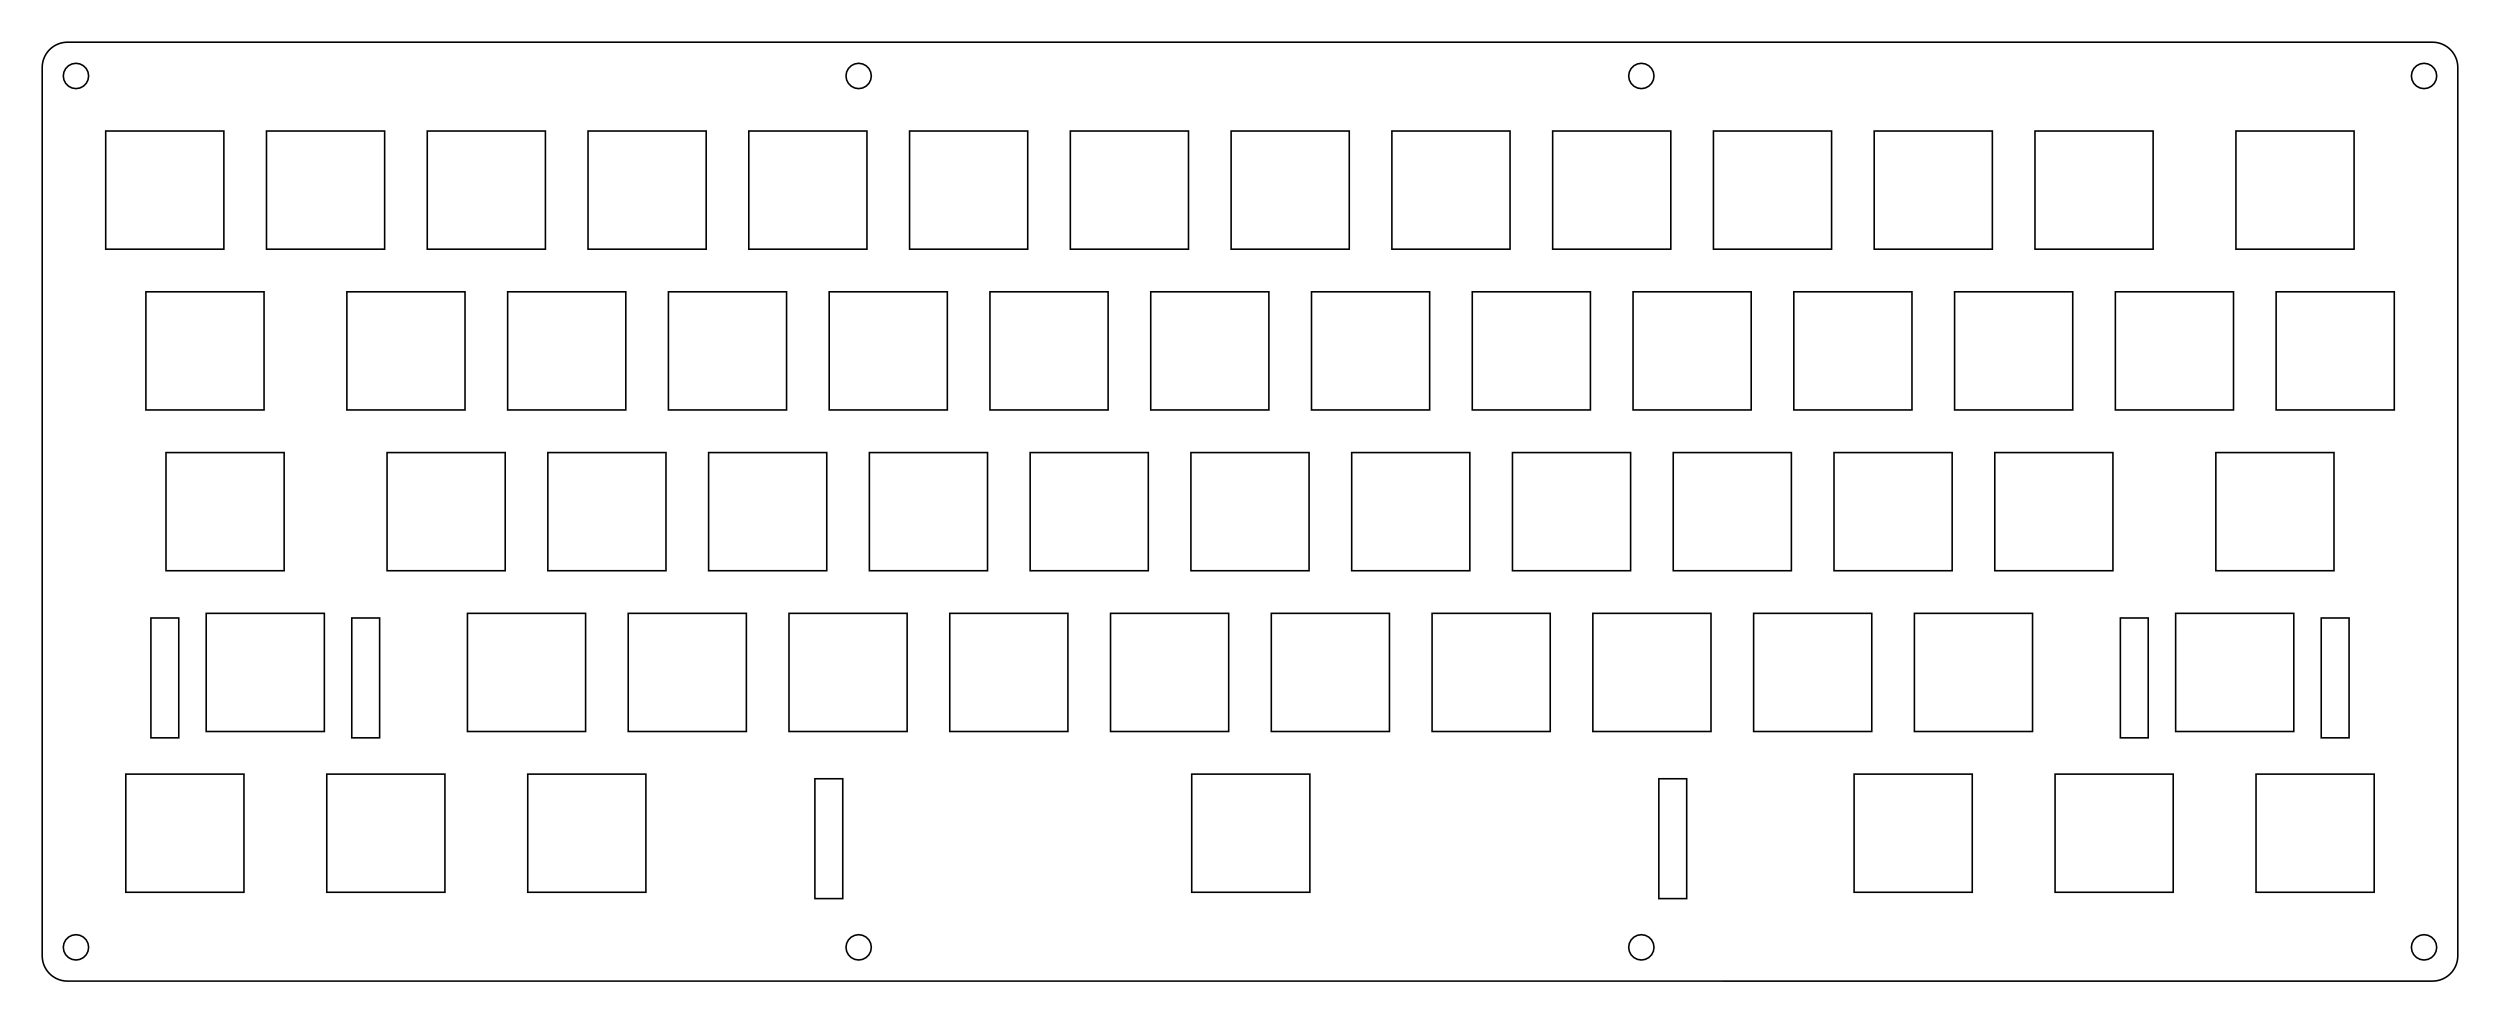 <?xml version="1.0"?>
<!-- Generated by SVGo -->
<svg width="296.227mm" height="121.252mm"
     viewBox="0.000 0.000 296.227 121.252"
     xmlns="http://www.w3.org/2000/svg" 
     xmlns:xlink="http://www.w3.org/1999/xlink">
<polygon points="288.227,5.001 288.462,5.010 288.696,5.037 288.927,5.083 289.154,5.147 289.375,5.229 289.588,5.327 289.794,5.443 289.990,5.573 290.175,5.719 290.348,5.879 290.508,6.052 290.654,6.237 290.784,6.433 290.900,6.639 290.998,6.852 291.080,7.073 291.144,7.300 291.190,7.531 291.217,7.765 291.227,8.001 291.227,113.251 291.217,113.487 291.190,113.721 291.144,113.952 291.080,114.179 290.998,114.400 290.900,114.613 290.784,114.819 290.654,115.015 290.508,115.200 290.348,115.373 290.175,115.533 289.990,115.679 289.794,115.809 289.588,115.925 289.375,116.023 289.154,116.105 288.927,116.169 288.696,116.215 288.462,116.242 288.227,116.252 8.001,116.251 7.765,116.242 7.531,116.215 7.300,116.169 7.073,116.105 6.852,116.023 6.639,115.925 6.433,115.809 6.237,115.679 6.052,115.533 5.879,115.373 5.719,115.200 5.573,115.015 5.443,114.819 5.327,114.613 5.229,114.400 5.147,114.179 5.083,113.952 5.037,113.721 5.010,113.487 5.000,113.251 5.001,8.001 5.010,7.765 5.037,7.531 5.083,7.300 5.147,7.073 5.229,6.852 5.327,6.639 5.443,6.433 5.573,6.237 5.719,6.052 5.879,5.879 6.052,5.719 6.237,5.573 6.433,5.443 6.639,5.327 6.852,5.229 7.073,5.147 7.300,5.083 7.531,5.037 7.765,5.010 8.001,5.000" style="fill:none;stroke-width:0.05mm;stroke:black"/>
<polygon points="286.763,110.825 286.345,111.038 286.013,111.370 285.800,111.788 285.727,112.251 285.800,112.715 286.013,113.133 286.345,113.465 286.763,113.678 287.227,113.751 287.690,113.678 288.108,113.465 288.440,113.133 288.653,112.715 288.727,112.251 288.653,111.788 288.440,111.370 288.108,111.038 287.690,110.825 287.227,110.751" style="fill:none;stroke-width:0.05mm;stroke:black"/>
<polygon points="194.021,110.825 193.603,111.038 193.271,111.370 193.058,111.788 192.985,112.251 193.058,112.715 193.271,113.133 193.603,113.465 194.021,113.678 194.485,113.751 194.948,113.678 195.366,113.465 195.698,113.133 195.911,112.715 195.985,112.251 195.911,111.788 195.698,111.370 195.366,111.038 194.948,110.825 194.485,110.751" style="fill:none;stroke-width:0.05mm;stroke:black"/>
<polygon points="101.279,110.825 100.861,111.038 100.529,111.370 100.316,111.788 100.243,112.251 100.316,112.715 100.529,113.133 100.861,113.465 101.279,113.678 101.743,113.751 102.206,113.678 102.624,113.465 102.956,113.133 103.169,112.715 103.243,112.251 103.169,111.788 102.956,111.370 102.624,111.038 102.206,110.825 101.743,110.751" style="fill:none;stroke-width:0.05mm;stroke:black"/>
<polygon points="8.537,110.825 8.119,111.038 7.787,111.370 7.574,111.788 7.500,112.251 7.574,112.715 7.787,113.133 8.119,113.465 8.537,113.678 9.001,113.751 9.464,113.678 9.882,113.465 10.214,113.133 10.427,112.715 10.501,112.251 10.427,111.788 10.214,111.370 9.882,111.038 9.464,110.825 9.001,110.751" style="fill:none;stroke-width:0.05mm;stroke:black"/>
<polygon points="196.558,92.275 196.558,106.476 199.858,106.476 199.858,92.275" style="fill:none;stroke-width:0.05mm;stroke:black"/>
<polygon points="96.558,92.275 96.558,106.476 99.858,106.476 99.858,92.275" style="fill:none;stroke-width:0.05mm;stroke:black"/>
<polygon points="267.319,91.726 267.319,105.726 281.319,105.726 281.319,91.726" style="fill:none;stroke-width:0.05mm;stroke:black"/>
<polygon points="243.507,91.726 243.507,105.726 257.506,105.726 257.506,91.726" style="fill:none;stroke-width:0.05mm;stroke:black"/>
<polygon points="219.694,91.726 219.694,105.726 233.694,105.726 233.694,91.726" style="fill:none;stroke-width:0.05mm;stroke:black"/>
<polygon points="141.208,91.726 141.208,105.726 155.208,105.726 155.208,91.726" style="fill:none;stroke-width:0.05mm;stroke:black"/>
<polygon points="62.532,91.726 62.532,105.726 76.532,105.726 76.532,91.726" style="fill:none;stroke-width:0.05mm;stroke:black"/>
<polygon points="38.719,91.726 38.719,105.726 52.719,105.726 52.719,91.726" style="fill:none;stroke-width:0.05mm;stroke:black"/>
<polygon points="14.907,91.726 14.907,105.726 28.907,105.726 28.907,91.726" style="fill:none;stroke-width:0.05mm;stroke:black"/>
<polygon points="275.044,73.226 275.044,87.426 278.344,87.426 278.344,73.226" style="fill:none;stroke-width:0.05mm;stroke:black"/>
<polygon points="251.244,73.226 251.244,87.426 254.544,87.426 254.544,73.226" style="fill:none;stroke-width:0.05mm;stroke:black"/>
<polygon points="41.682,73.226 41.682,87.426 44.982,87.426 44.982,73.226" style="fill:none;stroke-width:0.05mm;stroke:black"/>
<polygon points="17.882,73.226 17.882,87.426 21.182,87.426 21.182,73.226" style="fill:none;stroke-width:0.05mm;stroke:black"/>
<polygon points="257.794,72.676 257.794,86.676 271.794,86.676 271.794,72.676" style="fill:none;stroke-width:0.05mm;stroke:black"/>
<polygon points="226.838,72.676 226.838,86.676 240.838,86.676 240.838,72.676" style="fill:none;stroke-width:0.05mm;stroke:black"/>
<polygon points="207.788,72.676 207.788,86.676 221.788,86.676 221.788,72.676" style="fill:none;stroke-width:0.05mm;stroke:black"/>
<polygon points="188.738,72.676 188.738,86.676 202.738,86.676 202.738,72.676" style="fill:none;stroke-width:0.05mm;stroke:black"/>
<polygon points="169.688,72.676 169.688,86.676 183.688,86.676 183.688,72.676" style="fill:none;stroke-width:0.05mm;stroke:black"/>
<polygon points="150.638,72.676 150.638,86.676 164.638,86.676 164.638,72.676" style="fill:none;stroke-width:0.05mm;stroke:black"/>
<polygon points="131.588,72.676 131.588,86.676 145.588,86.676 145.588,72.676" style="fill:none;stroke-width:0.05mm;stroke:black"/>
<polygon points="112.538,72.676 112.538,86.676 126.538,86.676 126.538,72.676" style="fill:none;stroke-width:0.05mm;stroke:black"/>
<polygon points="93.488,72.676 93.488,86.676 107.488,86.676 107.488,72.676" style="fill:none;stroke-width:0.05mm;stroke:black"/>
<polygon points="74.438,72.676 74.438,86.676 88.438,86.676 88.438,72.676" style="fill:none;stroke-width:0.05mm;stroke:black"/>
<polygon points="55.388,72.676 55.388,86.676 69.388,86.676 69.388,72.676" style="fill:none;stroke-width:0.05mm;stroke:black"/>
<polygon points="24.432,72.676 24.432,86.676 38.432,86.676 38.432,72.676" style="fill:none;stroke-width:0.05mm;stroke:black"/>
<polygon points="262.557,53.626 262.557,67.626 276.557,67.626 276.557,53.626" style="fill:none;stroke-width:0.05mm;stroke:black"/>
<polygon points="236.363,53.626 236.363,67.626 250.363,67.626 250.363,53.626" style="fill:none;stroke-width:0.05mm;stroke:black"/>
<polygon points="217.313,53.626 217.313,67.626 231.313,67.626 231.313,53.626" style="fill:none;stroke-width:0.05mm;stroke:black"/>
<polygon points="198.263,53.626 198.263,67.626 212.263,67.626 212.263,53.626" style="fill:none;stroke-width:0.05mm;stroke:black"/>
<polygon points="179.213,53.626 179.213,67.626 193.213,67.626 193.213,53.626" style="fill:none;stroke-width:0.05mm;stroke:black"/>
<polygon points="160.163,53.626 160.163,67.626 174.163,67.626 174.163,53.626" style="fill:none;stroke-width:0.05mm;stroke:black"/>
<polygon points="141.113,53.626 141.113,67.626 155.113,67.626 155.113,53.626" style="fill:none;stroke-width:0.05mm;stroke:black"/>
<polygon points="122.063,53.626 122.063,67.626 136.063,67.626 136.063,53.626" style="fill:none;stroke-width:0.05mm;stroke:black"/>
<polygon points="103.013,53.626 103.013,67.626 117.013,67.626 117.013,53.626" style="fill:none;stroke-width:0.05mm;stroke:black"/>
<polygon points="83.963,53.626 83.963,67.626 97.963,67.626 97.963,53.626" style="fill:none;stroke-width:0.05mm;stroke:black"/>
<polygon points="64.913,53.626 64.913,67.626 78.913,67.626 78.913,53.626" style="fill:none;stroke-width:0.05mm;stroke:black"/>
<polygon points="45.863,53.626 45.863,67.626 59.863,67.626 59.863,53.626" style="fill:none;stroke-width:0.05mm;stroke:black"/>
<polygon points="19.669,53.626 19.669,67.626 33.669,67.626 33.669,53.626" style="fill:none;stroke-width:0.05mm;stroke:black"/>
<polygon points="269.701,34.576 269.701,48.576 283.701,48.576 283.701,34.576" style="fill:none;stroke-width:0.05mm;stroke:black"/>
<polygon points="250.651,34.576 250.651,48.576 264.651,48.576 264.651,34.576" style="fill:none;stroke-width:0.05mm;stroke:black"/>
<polygon points="231.601,34.576 231.601,48.576 245.601,48.576 245.601,34.576" style="fill:none;stroke-width:0.05mm;stroke:black"/>
<polygon points="212.551,34.576 212.551,48.576 226.551,48.576 226.551,34.576" style="fill:none;stroke-width:0.05mm;stroke:black"/>
<polygon points="193.501,34.576 193.501,48.576 207.501,48.576 207.501,34.576" style="fill:none;stroke-width:0.05mm;stroke:black"/>
<polygon points="174.451,34.576 174.451,48.576 188.451,48.576 188.451,34.576" style="fill:none;stroke-width:0.05mm;stroke:black"/>
<polygon points="155.401,34.576 155.401,48.576 169.401,48.576 169.401,34.576" style="fill:none;stroke-width:0.05mm;stroke:black"/>
<polygon points="136.351,34.576 136.351,48.576 150.351,48.576 150.351,34.576" style="fill:none;stroke-width:0.05mm;stroke:black"/>
<polygon points="117.301,34.576 117.301,48.576 131.301,48.576 131.301,34.576" style="fill:none;stroke-width:0.05mm;stroke:black"/>
<polygon points="98.251,34.576 98.251,48.576 112.251,48.576 112.251,34.576" style="fill:none;stroke-width:0.05mm;stroke:black"/>
<polygon points="79.201,34.576 79.201,48.576 93.201,48.576 93.201,34.576" style="fill:none;stroke-width:0.05mm;stroke:black"/>
<polygon points="60.151,34.576 60.151,48.576 74.151,48.576 74.151,34.576" style="fill:none;stroke-width:0.05mm;stroke:black"/>
<polygon points="41.101,34.576 41.101,48.576 55.101,48.576 55.101,34.576" style="fill:none;stroke-width:0.05mm;stroke:black"/>
<polygon points="17.288,34.576 17.288,48.576 31.288,48.576 31.288,34.576" style="fill:none;stroke-width:0.05mm;stroke:black"/>
<polygon points="264.938,15.525 264.938,29.526 278.938,29.526 278.938,15.525" style="fill:none;stroke-width:0.05mm;stroke:black"/>
<polygon points="241.126,15.525 241.126,29.526 255.126,29.526 255.126,15.525" style="fill:none;stroke-width:0.05mm;stroke:black"/>
<polygon points="222.076,15.525 222.076,29.526 236.076,29.526 236.076,15.525" style="fill:none;stroke-width:0.05mm;stroke:black"/>
<polygon points="203.026,15.525 203.026,29.526 217.026,29.526 217.026,15.525" style="fill:none;stroke-width:0.05mm;stroke:black"/>
<polygon points="183.976,15.525 183.976,29.526 197.976,29.526 197.976,15.525" style="fill:none;stroke-width:0.05mm;stroke:black"/>
<polygon points="164.926,15.525 164.926,29.526 178.926,29.526 178.926,15.525" style="fill:none;stroke-width:0.05mm;stroke:black"/>
<polygon points="145.876,15.525 145.876,29.526 159.876,29.526 159.876,15.525" style="fill:none;stroke-width:0.05mm;stroke:black"/>
<polygon points="126.825,15.525 126.825,29.526 140.826,29.526 140.826,15.525" style="fill:none;stroke-width:0.05mm;stroke:black"/>
<polygon points="107.775,15.525 107.775,29.526 121.775,29.526 121.775,15.525" style="fill:none;stroke-width:0.05mm;stroke:black"/>
<polygon points="88.726,15.525 88.726,29.526 102.726,29.526 102.726,15.525" style="fill:none;stroke-width:0.05mm;stroke:black"/>
<polygon points="69.676,15.525 69.676,29.526 83.676,29.526 83.676,15.525" style="fill:none;stroke-width:0.05mm;stroke:black"/>
<polygon points="50.626,15.525 50.626,29.526 64.626,29.526 64.626,15.525" style="fill:none;stroke-width:0.05mm;stroke:black"/>
<polygon points="31.576,15.525 31.576,29.526 45.576,29.526 45.576,15.525" style="fill:none;stroke-width:0.05mm;stroke:black"/>
<polygon points="12.525,15.525 12.525,29.526 26.526,29.526 26.526,15.525" style="fill:none;stroke-width:0.05mm;stroke:black"/>
<polygon points="286.763,7.574 286.345,7.787 286.013,8.119 285.800,8.537 285.727,9.001 285.800,9.464 286.013,9.882 286.345,10.214 286.763,10.427 287.227,10.501 287.690,10.427 288.108,10.214 288.440,9.882 288.653,9.464 288.727,9.001 288.653,8.537 288.440,8.119 288.108,7.787 287.690,7.574 287.227,7.501" style="fill:none;stroke-width:0.05mm;stroke:black"/>
<polygon points="194.021,7.574 193.603,7.787 193.271,8.119 193.058,8.537 192.985,9.001 193.058,9.464 193.271,9.882 193.603,10.214 194.021,10.427 194.485,10.501 194.948,10.427 195.366,10.214 195.698,9.882 195.911,9.464 195.985,9.001 195.911,8.537 195.698,8.119 195.366,7.787 194.948,7.574 194.485,7.501" style="fill:none;stroke-width:0.05mm;stroke:black"/>
<polygon points="101.279,7.574 100.861,7.787 100.529,8.119 100.316,8.537 100.243,9.001 100.316,9.464 100.529,9.882 100.861,10.214 101.279,10.427 101.743,10.501 102.206,10.427 102.624,10.214 102.956,9.882 103.169,9.464 103.243,9.001 103.169,8.537 102.956,8.119 102.624,7.787 102.206,7.574 101.743,7.501" style="fill:none;stroke-width:0.05mm;stroke:black"/>
<polygon points="8.537,7.574 8.119,7.787 7.787,8.119 7.574,8.537 7.500,9.001 7.574,9.464 7.787,9.882 8.119,10.214 8.537,10.427 9.001,10.501 9.464,10.427 9.882,10.214 10.214,9.882 10.427,9.464 10.501,9.001 10.427,8.537 10.214,8.119 9.882,7.787 9.464,7.574 9.001,7.501" style="fill:none;stroke-width:0.05mm;stroke:black"/>
</svg>
